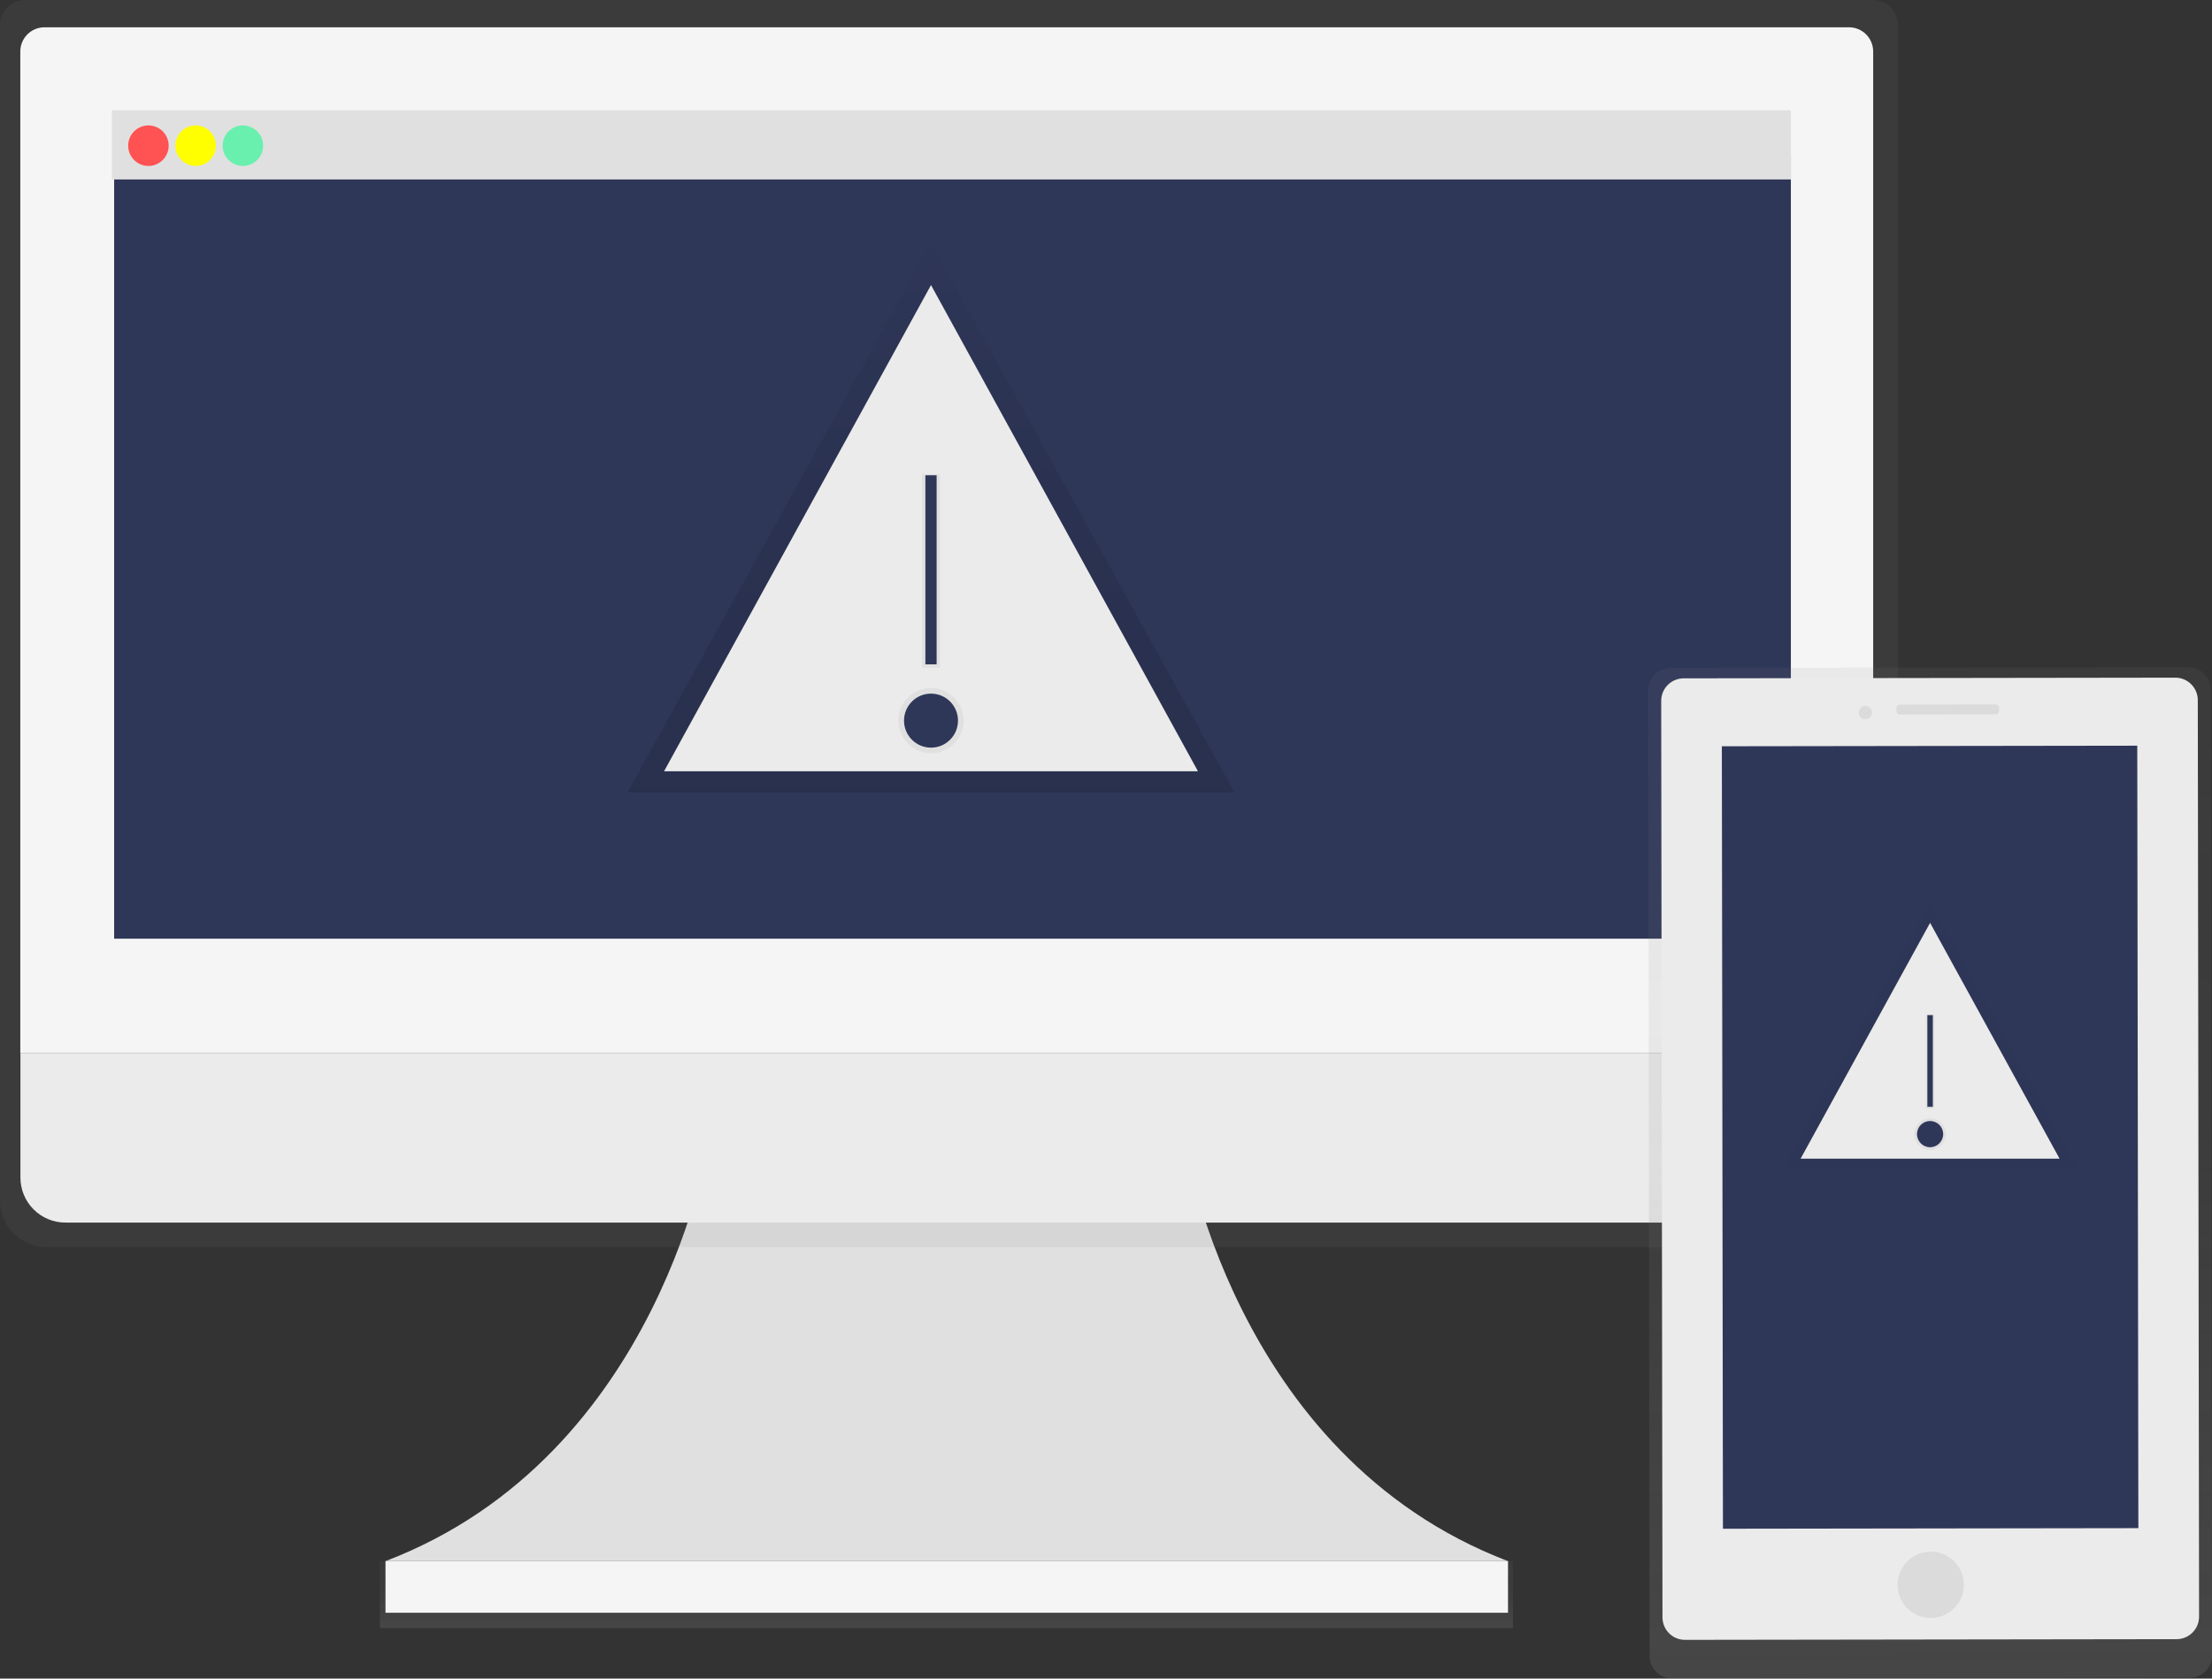 <svg width="722" height="548" viewBox="0 0 722 548" fill="none" xmlns="http://www.w3.org/2000/svg">
    <rect x="0" y="0" width="722" height="548" fill="#333333" stroke="none"/>
    <g clip-path="url(#clip0)">
        <path d="M386.437 371.504C386.437 371.504 401.771 475.122 492.216 509.661H125.825C216.27 475.122 231.604 371.504 231.604 371.504H386.437Z" fill="#E0E0E0"/>
        <path d="M493.831 509.639H123.983V531.524H493.831V509.639Z" fill="url(#paint0_linear)"/>
        <path d="M492.216 509.639H125.825V526.519H492.216V509.639Z" fill="#F5F5F5"/>
        <path d="M611.42 0H8.059C5.897 0.023 3.832 0.905 2.318 2.45C0.804 3.996 -0.035 6.081 -0.015 8.245V391.757C-0.034 393.757 0.342 395.74 1.089 397.595C1.836 399.449 2.941 401.138 4.341 402.565C5.74 403.992 7.406 405.129 9.244 405.911C11.083 406.693 13.057 407.105 15.054 407.124H604.432C606.429 407.105 608.404 406.693 610.242 405.911C612.08 405.129 613.746 403.992 615.146 402.565C616.545 401.138 617.65 399.449 618.397 397.595C619.145 395.74 619.52 393.757 619.501 391.757V8.245C619.521 6.079 618.681 3.994 617.165 2.448C615.65 0.902 613.583 0.021 611.42 0V0Z" fill="url(#paint1_linear)"/>
        <path d="M611.406 343.88H6.628V16.792C6.63 15.754 6.836 14.726 7.235 13.768C7.634 12.81 8.217 11.94 8.952 11.208C9.687 10.475 10.559 9.895 11.518 9.5C12.477 9.106 13.504 8.904 14.541 8.907H603.508C605.599 8.905 607.606 9.734 609.087 11.213C610.568 12.691 611.402 14.698 611.406 16.792V343.88Z" fill="#F5F5F5"/>
        <path d="M596.689 399.135H21.345C17.452 399.135 13.718 397.587 10.965 394.831C8.211 392.074 6.665 388.336 6.665 384.438V343.88H611.406V384.401C611.411 386.337 611.033 388.255 610.295 390.045C609.557 391.835 608.474 393.461 607.106 394.831C605.738 396.2 604.114 397.285 602.326 398.024C600.539 398.762 598.623 399.14 596.689 399.135V399.135Z" fill="#EBEBEB"/>
        <path d="M584.541 50.501H37.258V306.452H584.541V50.501Z" fill="#2F3759"/>
        <path d="M584.541 36.038H36.525V58.585H584.541V36.038Z" fill="#E0E0E0"/>
        <path d="M48.445 54.175C52.093 54.175 55.051 51.214 55.051 47.561C55.051 43.909 52.093 40.947 48.445 40.947C44.797 40.947 41.839 43.909 41.839 47.561C41.839 51.214 44.797 54.175 48.445 54.175Z" fill="#FF5252"/>
        <path d="M63.859 54.175C67.508 54.175 70.466 51.214 70.466 47.561C70.466 43.909 67.508 40.947 63.859 40.947C60.211 40.947 57.253 43.909 57.253 47.561C57.253 51.214 60.211 54.175 63.859 54.175Z" fill="#FFFF00"/>
        <path d="M79.274 54.175C82.922 54.175 85.88 51.214 85.88 47.561C85.88 43.909 82.922 40.947 79.274 40.947C75.625 40.947 72.668 43.909 72.668 47.561C72.668 51.214 75.625 54.175 79.274 54.175Z" fill="#69F0AE"/>
        <path d="M303.883 79.242L204.791 258.714H402.975L303.883 79.242Z" fill="url(#paint2_linear)"/>
        <path d="M303.883 93.065L216.748 251.799H391.018L303.883 93.065Z" fill="#EBEBEB"/>
        <path d="M303.882 245.92C309.761 245.92 314.526 241.149 314.526 235.264C314.526 229.379 309.761 224.609 303.882 224.609C298.004 224.609 293.239 229.379 293.239 235.264C293.239 241.149 298.004 245.92 303.882 245.92Z" fill="url(#paint3_linear)"/>
        <path d="M303.882 244.083C308.747 244.083 312.691 240.135 312.691 235.264C312.691 230.394 308.747 226.446 303.882 226.446C299.018 226.446 295.074 230.394 295.074 235.264C295.074 240.135 299.018 244.083 303.882 244.083Z" fill="#2F3759"/>
        <path d="M306.818 154.795H300.946V217.995H306.818V154.795Z" fill="url(#paint4_linear)"/>
        <path d="M305.717 155.163H302.047V216.892H305.717V155.163Z" fill="#2F3759"/>
        <path d="M714.235 217.818L545.316 218.054C541.262 218.06 537.98 221.355 537.986 225.413L538.425 540.625C538.431 544.684 541.722 547.969 545.776 547.963L714.695 547.727C718.749 547.722 722.03 544.427 722.025 540.368L721.585 225.157C721.579 221.098 718.288 217.812 714.235 217.818Z" fill="url(#paint5_linear)"/>
        <path d="M710.012 221.234L549.549 221.458C545.495 221.464 542.213 224.759 542.219 228.817L542.636 528.023C542.642 532.082 545.933 535.367 549.986 535.362L710.449 535.137C714.503 535.132 717.785 531.837 717.779 527.778L717.362 228.572C717.356 224.514 714.066 221.228 710.012 221.234Z" fill="#EBEBEB"/>
        <path d="M697.608 243.445L562.014 243.634L562.37 499.086L697.965 498.896L697.608 243.445Z" fill="#2F3759"/>
        <path d="M630.211 528.217C636.183 528.208 641.017 523.355 641.008 517.377C641 511.398 636.152 506.559 630.181 506.567C624.21 506.575 619.376 511.429 619.384 517.407C619.393 523.385 624.24 528.225 630.211 528.217Z" fill="#DBDBDB"/>
        <path d="M608.859 234.787C610.055 234.787 611.024 233.816 611.024 232.619C611.024 231.422 610.055 230.451 608.859 230.451C607.663 230.451 606.693 231.422 606.693 232.619C606.693 233.816 607.663 234.787 608.859 234.787Z" fill="#DBDBDB"/>
        <path d="M651.398 229.973L620.085 230.017C619.477 230.018 618.985 230.512 618.985 231.121L618.987 232.164C618.988 232.773 619.481 233.266 620.089 233.265L651.402 233.221C652.011 233.22 652.503 232.726 652.502 232.117L652.5 231.074C652.5 230.465 652.006 229.972 651.398 229.973Z" fill="#DBDBDB"/>
        <path d="M629.984 294.577L581.92 381.631H678.047L629.984 294.577Z" fill="url(#paint6_linear)"/>
        <path d="M629.984 301.279L587.719 378.272H672.248L629.984 301.279Z" fill="#EBEBEB"/>
        <path d="M629.984 375.421C632.834 375.421 635.144 373.108 635.144 370.255C635.144 367.401 632.834 365.088 629.984 365.088C627.134 365.088 624.824 367.401 624.824 370.255C624.824 373.108 627.134 375.421 629.984 375.421Z" fill="url(#paint7_linear)"/>
        <path d="M629.984 374.532C632.343 374.532 634.256 372.617 634.256 370.255C634.256 367.892 632.343 365.978 629.984 365.978C627.625 365.978 625.712 367.892 625.712 370.255C625.712 372.617 627.625 374.532 629.984 374.532Z" fill="#2F3759"/>
        <path d="M631.408 331.225H628.56V361.877H631.408V331.225Z" fill="url(#paint8_linear)"/>
        <path d="M630.879 331.401H629.096V361.34H630.879V331.401Z" fill="#2F3759"/>
    </g>
    <defs>
        <linearGradient id="paint0_linear" x1="308.911" y1="531.524" x2="308.911" y2="509.639" gradientUnits="userSpaceOnUse">
            <stop stop-color="#808080" stop-opacity="0.25"/>
            <stop offset="0.54" stop-color="#808080" stop-opacity="0.12"/>
            <stop offset="1" stop-color="#808080" stop-opacity="0.1"/>
        </linearGradient>
        <linearGradient id="paint1_linear" x1="328462" y1="256956" x2="328462" y2="31409.6" gradientUnits="userSpaceOnUse">
            <stop stop-color="#808080" stop-opacity="0.25"/>
            <stop offset="0.54" stop-color="#808080" stop-opacity="0.12"/>
            <stop offset="1" stop-color="#808080" stop-opacity="0.1"/>
        </linearGradient>
        <linearGradient id="paint2_linear" x1="303.883" y1="258.714" x2="303.883" y2="79.242" gradientUnits="userSpaceOnUse">
            <stop stop-opacity="0.12"/>
            <stop offset="0.55" stop-opacity="0.09"/>
            <stop offset="1" stop-opacity="0.02"/>
        </linearGradient>
        <linearGradient id="paint3_linear" x1="9105.84" y1="7356.29" x2="9105.84" y2="6738.26" gradientUnits="userSpaceOnUse">
            <stop stop-color="#808080" stop-opacity="0.25"/>
            <stop offset="0.54" stop-color="#808080" stop-opacity="0.12"/>
            <stop offset="1" stop-color="#808080" stop-opacity="0.1"/>
        </linearGradient>
        <linearGradient id="paint4_linear" x1="2732.01" y1="18902.4" x2="2732.01" y2="13467.2" gradientUnits="userSpaceOnUse">
            <stop stop-color="#808080" stop-opacity="0.25"/>
            <stop offset="0.54" stop-color="#808080" stop-opacity="0.12"/>
            <stop offset="1" stop-color="#808080" stop-opacity="0.1"/>
        </linearGradient>
        <linearGradient id="paint5_linear" x1="630.242" y1="550.117" x2="629.779" y2="218.993" gradientUnits="userSpaceOnUse">
            <stop offset="0.01" stop-color="#808080" stop-opacity="0.25"/>
            <stop offset="0.54" stop-color="#808080" stop-opacity="0.12"/>
            <stop offset="1" stop-color="#808080" stop-opacity="0.1"/>
        </linearGradient>
        <linearGradient id="paint6_linear" x1="83084.6" y1="45502.5" x2="83084.6" y2="35190.1" gradientUnits="userSpaceOnUse">
            <stop stop-opacity="0.12"/>
            <stop offset="0.55" stop-opacity="0.09"/>
            <stop offset="1" stop-opacity="0.02"/>
        </linearGradient>
        <linearGradient id="paint7_linear" x1="9482.44" y1="5643.5" x2="9482.44" y2="5498.22" gradientUnits="userSpaceOnUse">
            <stop stop-color="#808080" stop-opacity="0.25"/>
            <stop offset="0.54" stop-color="#808080" stop-opacity="0.12"/>
            <stop offset="1" stop-color="#808080" stop-opacity="0.1"/>
        </linearGradient>
        <linearGradient id="paint8_linear" x1="3072.88" y1="15425.1" x2="3072.88" y2="14146.6" gradientUnits="userSpaceOnUse">
            <stop stop-color="#808080" stop-opacity="0.25"/>
            <stop offset="0.54" stop-color="#808080" stop-opacity="0.12"/>
            <stop offset="1" stop-color="#808080" stop-opacity="0.1"/>
        </linearGradient>
        <clipPath id="clip0">
            <rect width="722" height="548" fill="white"/>
        </clipPath>
    </defs>
</svg>
